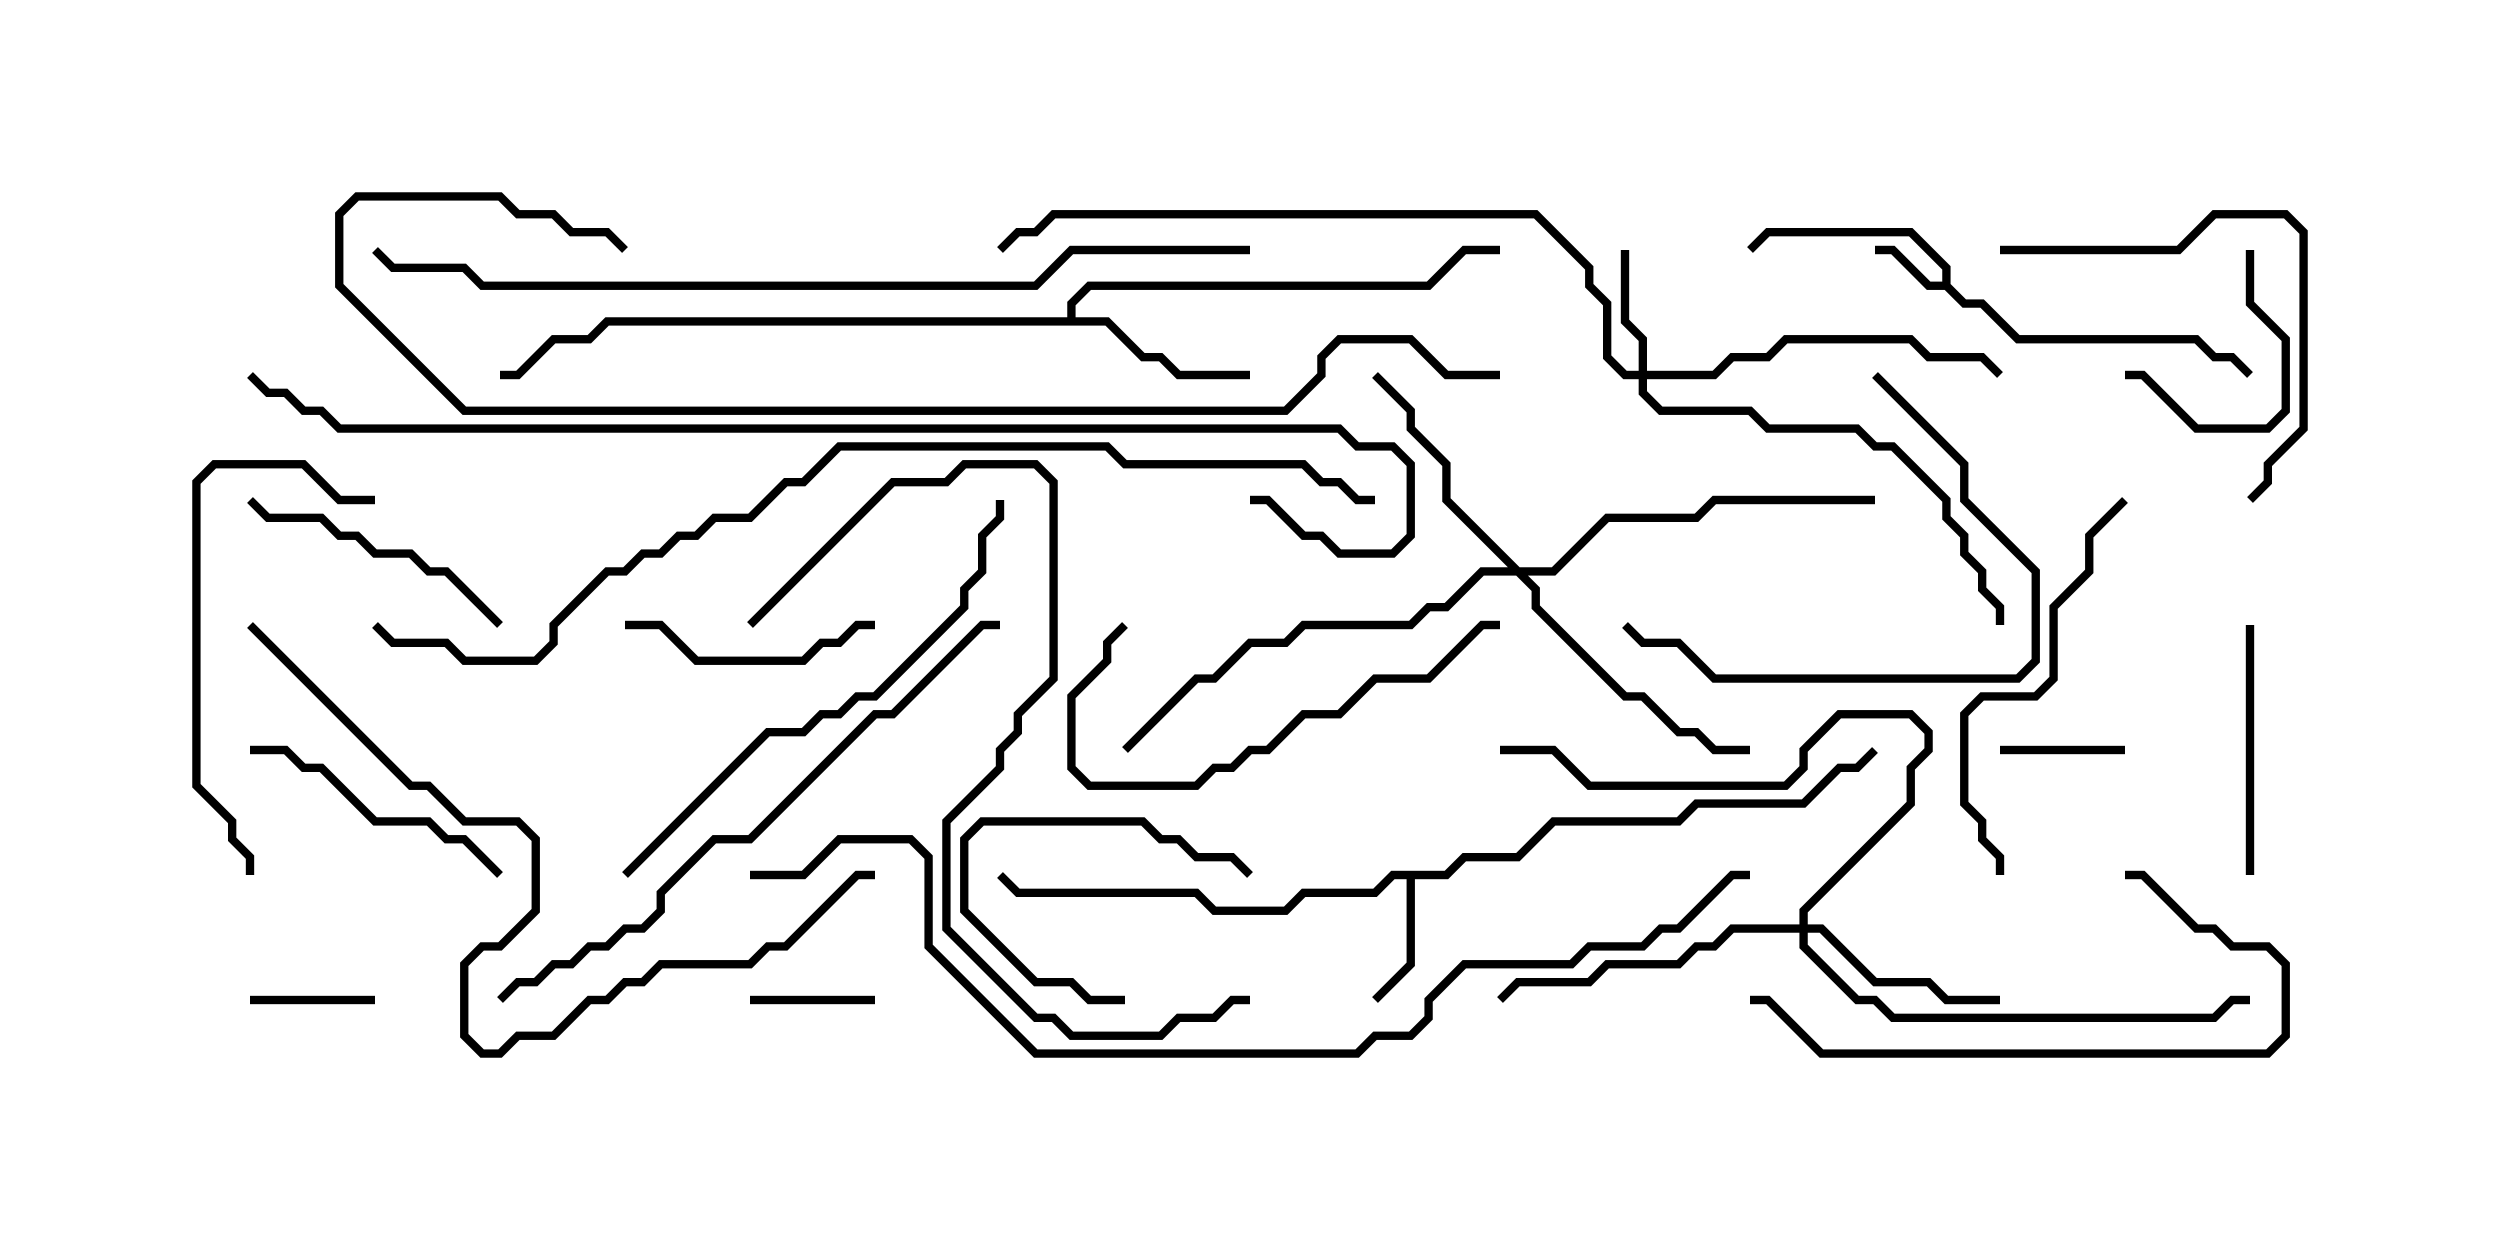 <svg version="1.1" width="30" height="15" xmlns="http://www.w3.org/2000/svg"><path d="M23.307,3.379L23.307,3.235L22.908,2.836L21.235,2.836L21.035,3.035L20.965,2.965L21.194,2.736L22.949,2.736L23.407,3.194L23.407,3.408L23.592,3.593L23.806,3.593L24.235,4.021L26.378,4.021L26.592,4.236L26.806,4.236L27.035,4.465L26.965,4.535L26.765,4.336L26.551,4.336L26.336,4.121L24.194,4.121L23.765,3.693L23.551,3.693L23.336,3.479L23.122,3.479L22.694,3.05L22.5,3.05L22.5,2.95L22.735,2.95L23.164,3.379z" stroke="none"/><path d="M17.336,10.45L17.551,10.236L18.194,10.236L18.622,9.807L20.122,9.807L20.336,9.593L21.622,9.593L22.051,9.164L22.265,9.164L22.465,8.965L22.535,9.035L22.306,9.264L22.092,9.264L21.664,9.693L20.378,9.693L20.164,9.907L18.664,9.907L18.235,10.336L17.592,10.336L17.378,10.55L16.979,10.55L16.979,11.592L16.535,12.035L16.465,11.965L16.879,11.551L16.879,10.55L16.735,10.55L16.521,10.764L15.664,10.764L15.449,10.979L14.551,10.979L14.336,10.764L12.194,10.764L11.965,10.535L12.035,10.465L12.235,10.664L14.378,10.664L14.592,10.879L15.408,10.879L15.622,10.664L16.479,10.664L16.694,10.45z" stroke="none"/><path d="M12.807,3.807L12.807,3.622L13.051,3.379L17.122,3.379L17.551,2.95L18,2.95L18,3.05L17.592,3.05L17.164,3.479L13.092,3.479L12.907,3.664L12.907,3.807L13.306,3.807L13.735,4.236L13.949,4.236L14.164,4.45L15,4.45L15,4.55L14.122,4.55L13.908,4.336L13.694,4.336L13.265,3.907L7.306,3.907L7.092,4.121L6.664,4.121L6.235,4.55L6,4.55L6,4.45L6.194,4.45L6.622,4.021L7.051,4.021L7.265,3.807z" stroke="none"/><path d="M19.664,4.45L19.664,4.092L19.45,3.878L19.45,3L19.55,3L19.55,3.836L19.764,4.051L19.764,4.45L20.551,4.45L20.765,4.236L21.194,4.236L21.408,4.021L22.949,4.021L23.164,4.236L23.806,4.236L24.035,4.465L23.965,4.535L23.765,4.336L23.122,4.336L22.908,4.121L21.449,4.121L21.235,4.336L20.806,4.336L20.592,4.55L19.764,4.55L19.764,4.694L19.949,4.879L21.021,4.879L21.235,5.093L22.306,5.093L22.521,5.307L22.735,5.307L23.407,5.979L23.407,6.194L23.621,6.408L23.621,6.622L23.836,6.836L23.836,7.051L24.05,7.265L24.05,7.5L23.95,7.5L23.95,7.306L23.736,7.092L23.736,6.878L23.521,6.664L23.521,6.449L23.307,6.235L23.307,6.021L22.694,5.407L22.479,5.407L22.265,5.193L21.194,5.193L20.979,4.979L19.908,4.979L19.664,4.735L19.664,4.55L19.479,4.55L19.236,4.306L19.236,3.664L19.021,3.449L19.021,3.235L18.408,2.621L12.664,2.621L12.449,2.836L12.235,2.836L12.035,3.035L11.965,2.965L12.194,2.736L12.408,2.736L12.622,2.521L18.449,2.521L19.121,3.194L19.121,3.408L19.336,3.622L19.336,4.265L19.521,4.45z" stroke="none"/><path d="M21.593,11.093L21.593,10.908L22.879,9.622L22.879,9.194L23.093,8.979L23.093,8.806L22.908,8.621L22.092,8.621L21.693,9.021L21.693,9.235L21.449,9.479L19.051,9.479L18.622,9.05L18,9.05L18,8.95L18.664,8.95L19.092,9.379L21.408,9.379L21.593,9.194L21.593,8.979L22.051,8.521L22.949,8.521L23.193,8.765L23.193,9.021L22.979,9.235L22.979,9.664L21.693,10.949L21.693,11.093L21.878,11.093L22.521,11.736L23.164,11.736L23.378,11.95L24,11.95L24,12.05L23.336,12.05L23.122,11.836L22.479,11.836L21.836,11.193L21.693,11.193L21.693,11.336L22.306,11.95L22.521,11.95L22.735,12.164L26.551,12.164L26.765,11.95L27,11.95L27,12.05L26.806,12.05L26.592,12.264L22.694,12.264L22.479,12.05L22.265,12.05L21.593,11.378L21.593,11.193L20.806,11.193L20.592,11.407L20.378,11.407L20.164,11.621L19.306,11.621L19.092,11.836L18.235,11.836L18.035,12.035L17.965,11.965L18.194,11.736L19.051,11.736L19.265,11.521L20.122,11.521L20.336,11.307L20.551,11.307L20.765,11.093z" stroke="none"/><path d="M18.235,6.807L18.622,6.807L19.265,6.164L20.336,6.164L20.551,5.95L22.5,5.95L22.5,6.05L20.592,6.05L20.378,6.264L19.306,6.264L18.664,6.907L18.335,6.907L18.479,7.051L18.479,7.265L19.521,8.307L19.735,8.307L20.164,8.736L20.378,8.736L20.592,8.95L21,8.95L21,9.05L20.551,9.05L20.336,8.836L20.122,8.836L19.694,8.407L19.479,8.407L18.379,7.306L18.379,7.092L18.194,6.907L17.806,6.907L17.378,7.336L17.164,7.336L16.949,7.55L15.664,7.55L15.449,7.764L15.021,7.764L14.592,8.193L14.378,8.193L13.535,9.035L13.465,8.965L14.336,8.093L14.551,8.093L14.979,7.664L15.408,7.664L15.622,7.45L16.908,7.45L17.122,7.236L17.336,7.236L17.765,6.807L18.094,6.807L17.307,6.021L17.307,5.592L16.879,5.164L16.879,4.949L16.465,4.535L16.535,4.465L16.979,4.908L16.979,5.122L17.407,5.551L17.407,5.979z" stroke="none"/><path d="M24,9.05L24,8.95L25.5,8.95L25.5,9.05z" stroke="none"/><path d="M3,12.05L3,11.95L4.5,11.95L4.5,12.05z" stroke="none"/><path d="M10.5,11.95L10.5,12.05L9,12.05L9,11.95z" stroke="none"/><path d="M13.5,11.95L13.5,12.05L13.051,12.05L12.836,11.836L12.408,11.836L11.521,10.949L11.521,10.051L11.765,9.807L13.735,9.807L13.949,10.021L14.164,10.021L14.378,10.236L14.806,10.236L15.035,10.465L14.965,10.535L14.765,10.336L14.336,10.336L14.122,10.121L13.908,10.121L13.694,9.907L11.806,9.907L11.621,10.092L11.621,10.908L12.449,11.736L12.878,11.736L13.092,11.95z" stroke="none"/><path d="M26.95,3L27.05,3L27.05,3.622L27.479,4.051L27.479,4.949L27.235,5.193L26.336,5.193L25.694,4.55L25.5,4.55L25.5,4.45L25.735,4.45L26.378,5.093L27.194,5.093L27.379,4.908L27.379,4.092L26.95,3.664z" stroke="none"/><path d="M7.5,7.55L7.5,7.45L7.949,7.45L8.378,7.879L9.622,7.879L9.836,7.664L10.051,7.664L10.265,7.45L10.5,7.45L10.5,7.55L10.306,7.55L10.092,7.764L9.878,7.764L9.664,7.979L8.336,7.979L7.908,7.55z" stroke="none"/><path d="M27.05,10.5L26.95,10.5L26.95,7.5L27.05,7.5z" stroke="none"/><path d="M3,9.05L3,8.95L3.449,8.95L3.664,9.164L3.878,9.164L4.521,9.807L5.164,9.807L5.378,10.021L5.592,10.021L6.035,10.465L5.965,10.535L5.551,10.121L5.336,10.121L5.122,9.907L4.479,9.907L3.836,9.264L3.622,9.264L3.408,9.05z" stroke="none"/><path d="M6.035,7.465L5.965,7.535L5.336,6.907L5.122,6.907L4.908,6.693L4.479,6.693L4.265,6.479L4.051,6.479L3.836,6.264L3.194,6.264L2.965,6.035L3.035,5.965L3.235,6.164L3.878,6.164L4.092,6.379L4.306,6.379L4.521,6.593L4.949,6.593L5.164,6.807L5.378,6.807z" stroke="none"/><path d="M24,3.05L24,2.95L26.122,2.95L26.551,2.521L27.449,2.521L27.693,2.765L27.693,5.164L27.264,5.592L27.264,5.806L27.035,6.035L26.965,5.965L27.164,5.765L27.164,5.551L27.593,5.122L27.593,2.806L27.408,2.621L26.592,2.621L26.164,3.05z" stroke="none"/><path d="M22.465,4.535L22.535,4.465L23.621,5.551L23.621,5.979L24.479,6.836L24.479,7.949L24.235,8.193L20.551,8.193L20.122,7.764L19.694,7.764L19.465,7.535L19.535,7.465L19.735,7.664L20.164,7.664L20.592,8.093L24.194,8.093L24.379,7.908L24.379,6.878L23.521,6.021L23.521,5.592z" stroke="none"/><path d="M18,7.45L18,7.55L17.806,7.55L17.164,8.193L16.521,8.193L16.092,8.621L15.664,8.621L15.235,9.05L15.021,9.05L14.806,9.264L14.592,9.264L14.378,9.479L13.051,9.479L12.807,9.235L12.807,8.336L13.236,7.908L13.236,7.694L13.465,7.465L13.535,7.535L13.336,7.735L13.336,7.949L12.907,8.378L12.907,9.194L13.092,9.379L14.336,9.379L14.551,9.164L14.765,9.164L14.979,8.95L15.194,8.95L15.622,8.521L16.051,8.521L16.479,8.093L17.122,8.093L17.765,7.45z" stroke="none"/><path d="M4.5,5.95L4.5,6.05L4.051,6.05L3.622,5.621L2.592,5.621L2.407,5.806L2.407,9.408L2.836,9.836L2.836,10.051L3.05,10.265L3.05,10.5L2.95,10.5L2.95,10.306L2.736,10.092L2.736,9.878L2.307,9.449L2.307,5.765L2.551,5.521L3.664,5.521L4.092,5.95z" stroke="none"/><path d="M25.465,5.965L25.535,6.035L25.121,6.449L25.121,6.878L24.693,7.306L24.693,8.164L24.449,8.407L23.806,8.407L23.621,8.592L23.621,9.622L23.836,9.836L23.836,10.051L24.05,10.265L24.05,10.5L23.95,10.5L23.95,10.306L23.736,10.092L23.736,9.878L23.521,9.664L23.521,8.551L23.765,8.307L24.408,8.307L24.593,8.122L24.593,7.265L25.021,6.836L25.021,6.408z" stroke="none"/><path d="M25.5,10.55L25.5,10.45L25.735,10.45L26.378,11.093L26.592,11.093L26.806,11.307L27.235,11.307L27.479,11.551L27.479,12.449L27.235,12.693L21.836,12.693L21.194,12.05L21,12.05L21,11.95L21.235,11.95L21.878,12.593L27.194,12.593L27.379,12.408L27.379,11.592L27.194,11.407L26.765,11.407L26.551,11.193L26.336,11.193L25.694,10.55z" stroke="none"/><path d="M7.535,10.535L7.465,10.465L9.194,8.736L9.622,8.736L9.836,8.521L10.051,8.521L10.265,8.307L10.479,8.307L11.521,7.265L11.521,7.051L11.736,6.836L11.736,6.408L11.95,6.194L11.95,6L12.05,6L12.05,6.235L11.836,6.449L11.836,6.878L11.621,7.092L11.621,7.306L10.521,8.407L10.306,8.407L10.092,8.621L9.878,8.621L9.664,8.836L9.235,8.836z" stroke="none"/><path d="M9.035,7.535L8.965,7.465L10.694,5.736L11.336,5.736L11.551,5.521L12.449,5.521L12.693,5.765L12.693,8.164L12.264,8.592L12.264,8.806L12.05,9.021L12.05,9.235L11.407,9.878L11.407,11.122L12.449,12.164L12.664,12.164L12.878,12.379L13.908,12.379L14.122,12.164L14.551,12.164L14.765,11.95L15,11.95L15,12.05L14.806,12.05L14.592,12.264L14.164,12.264L13.949,12.479L12.836,12.479L12.622,12.264L12.408,12.264L11.307,11.164L11.307,9.836L11.95,9.194L11.95,8.979L12.164,8.765L12.164,8.551L12.593,8.122L12.593,5.806L12.408,5.621L11.592,5.621L11.378,5.836L10.735,5.836z" stroke="none"/><path d="M6.035,12.035L5.965,11.965L6.194,11.736L6.408,11.736L6.622,11.521L6.836,11.521L7.051,11.307L7.265,11.307L7.479,11.093L7.694,11.093L7.879,10.908L7.879,10.694L8.551,10.021L8.979,10.021L10.479,8.521L10.694,8.521L11.765,7.45L12,7.45L12,7.55L11.806,7.55L10.735,8.621L10.521,8.621L9.021,10.121L8.592,10.121L7.979,10.735L7.979,10.949L7.735,11.193L7.521,11.193L7.306,11.407L7.092,11.407L6.878,11.621L6.664,11.621L6.449,11.836L6.235,11.836z" stroke="none"/><path d="M2.965,7.535L3.035,7.465L4.949,9.379L5.164,9.379L5.592,9.807L6.235,9.807L6.479,10.051L6.479,10.949L6.021,11.407L5.806,11.407L5.621,11.592L5.621,12.408L5.806,12.593L5.979,12.593L6.194,12.379L6.622,12.379L7.051,11.95L7.265,11.95L7.479,11.736L7.694,11.736L7.908,11.521L8.979,11.521L9.194,11.307L9.408,11.307L10.265,10.45L10.5,10.45L10.5,10.55L10.306,10.55L9.449,11.407L9.235,11.407L9.021,11.621L7.949,11.621L7.735,11.836L7.521,11.836L7.306,12.05L7.092,12.05L6.664,12.479L6.235,12.479L6.021,12.693L5.765,12.693L5.521,12.449L5.521,11.551L5.765,11.307L5.979,11.307L6.379,10.908L6.379,10.092L6.194,9.907L5.551,9.907L5.122,9.479L4.908,9.479z" stroke="none"/><path d="M15,2.95L15,3.05L12.878,3.05L12.449,3.479L5.765,3.479L5.551,3.264L4.694,3.264L4.465,3.035L4.535,2.965L4.735,3.164L5.592,3.164L5.806,3.379L12.408,3.379L12.836,2.95z" stroke="none"/><path d="M18,4.45L18,4.55L17.336,4.55L16.908,4.121L16.092,4.121L15.907,4.306L15.907,4.521L15.449,4.979L5.551,4.979L4.021,3.449L4.021,2.551L4.265,2.307L6.021,2.307L6.235,2.521L6.664,2.521L6.878,2.736L7.306,2.736L7.535,2.965L7.465,3.035L7.265,2.836L6.836,2.836L6.622,2.621L6.194,2.621L5.979,2.407L4.306,2.407L4.121,2.592L4.121,3.408L5.592,4.879L15.408,4.879L15.807,4.479L15.807,4.265L16.051,4.021L16.949,4.021L17.378,4.45z" stroke="none"/><path d="M9,10.55L9,10.45L9.622,10.45L10.051,10.021L10.949,10.021L11.193,10.265L11.193,11.336L12.449,12.593L16.265,12.593L16.479,12.379L16.908,12.379L17.093,12.194L17.093,11.979L17.551,11.521L18.836,11.521L19.051,11.307L19.694,11.307L19.908,11.093L20.122,11.093L20.765,10.45L21,10.45L21,10.55L20.806,10.55L20.164,11.193L19.949,11.193L19.735,11.407L19.092,11.407L18.878,11.621L17.592,11.621L17.193,12.021L17.193,12.235L16.949,12.479L16.521,12.479L16.306,12.693L12.408,12.693L11.093,11.378L11.093,10.306L10.908,10.121L10.092,10.121L9.664,10.55z" stroke="none"/><path d="M16.5,5.95L16.5,6.05L16.265,6.05L16.051,5.836L15.836,5.836L15.622,5.621L13.479,5.621L13.265,5.407L10.092,5.407L9.664,5.836L9.449,5.836L9.021,6.264L8.592,6.264L8.378,6.479L8.164,6.479L7.949,6.693L7.735,6.693L7.521,6.907L7.306,6.907L6.693,7.521L6.693,7.735L6.449,7.979L5.551,7.979L5.336,7.764L4.694,7.764L4.465,7.535L4.535,7.465L4.735,7.664L5.378,7.664L5.592,7.879L6.408,7.879L6.593,7.694L6.593,7.479L7.265,6.807L7.479,6.807L7.694,6.593L7.908,6.593L8.122,6.379L8.336,6.379L8.551,6.164L8.979,6.164L9.408,5.736L9.622,5.736L10.051,5.307L13.306,5.307L13.521,5.521L15.664,5.521L15.878,5.736L16.092,5.736L16.306,5.95z" stroke="none"/><path d="M2.965,4.535L3.035,4.465L3.235,4.664L3.449,4.664L3.664,4.879L3.878,4.879L4.092,5.093L16.092,5.093L16.306,5.307L16.735,5.307L16.979,5.551L16.979,6.449L16.735,6.693L16.051,6.693L15.836,6.479L15.622,6.479L15.194,6.05L15,6.05L15,5.95L15.235,5.95L15.664,6.379L15.878,6.379L16.092,6.593L16.694,6.593L16.879,6.408L16.879,5.592L16.694,5.407L16.265,5.407L16.051,5.193L4.051,5.193L3.836,4.979L3.622,4.979L3.408,4.764L3.194,4.764z" stroke="none"/></svg>